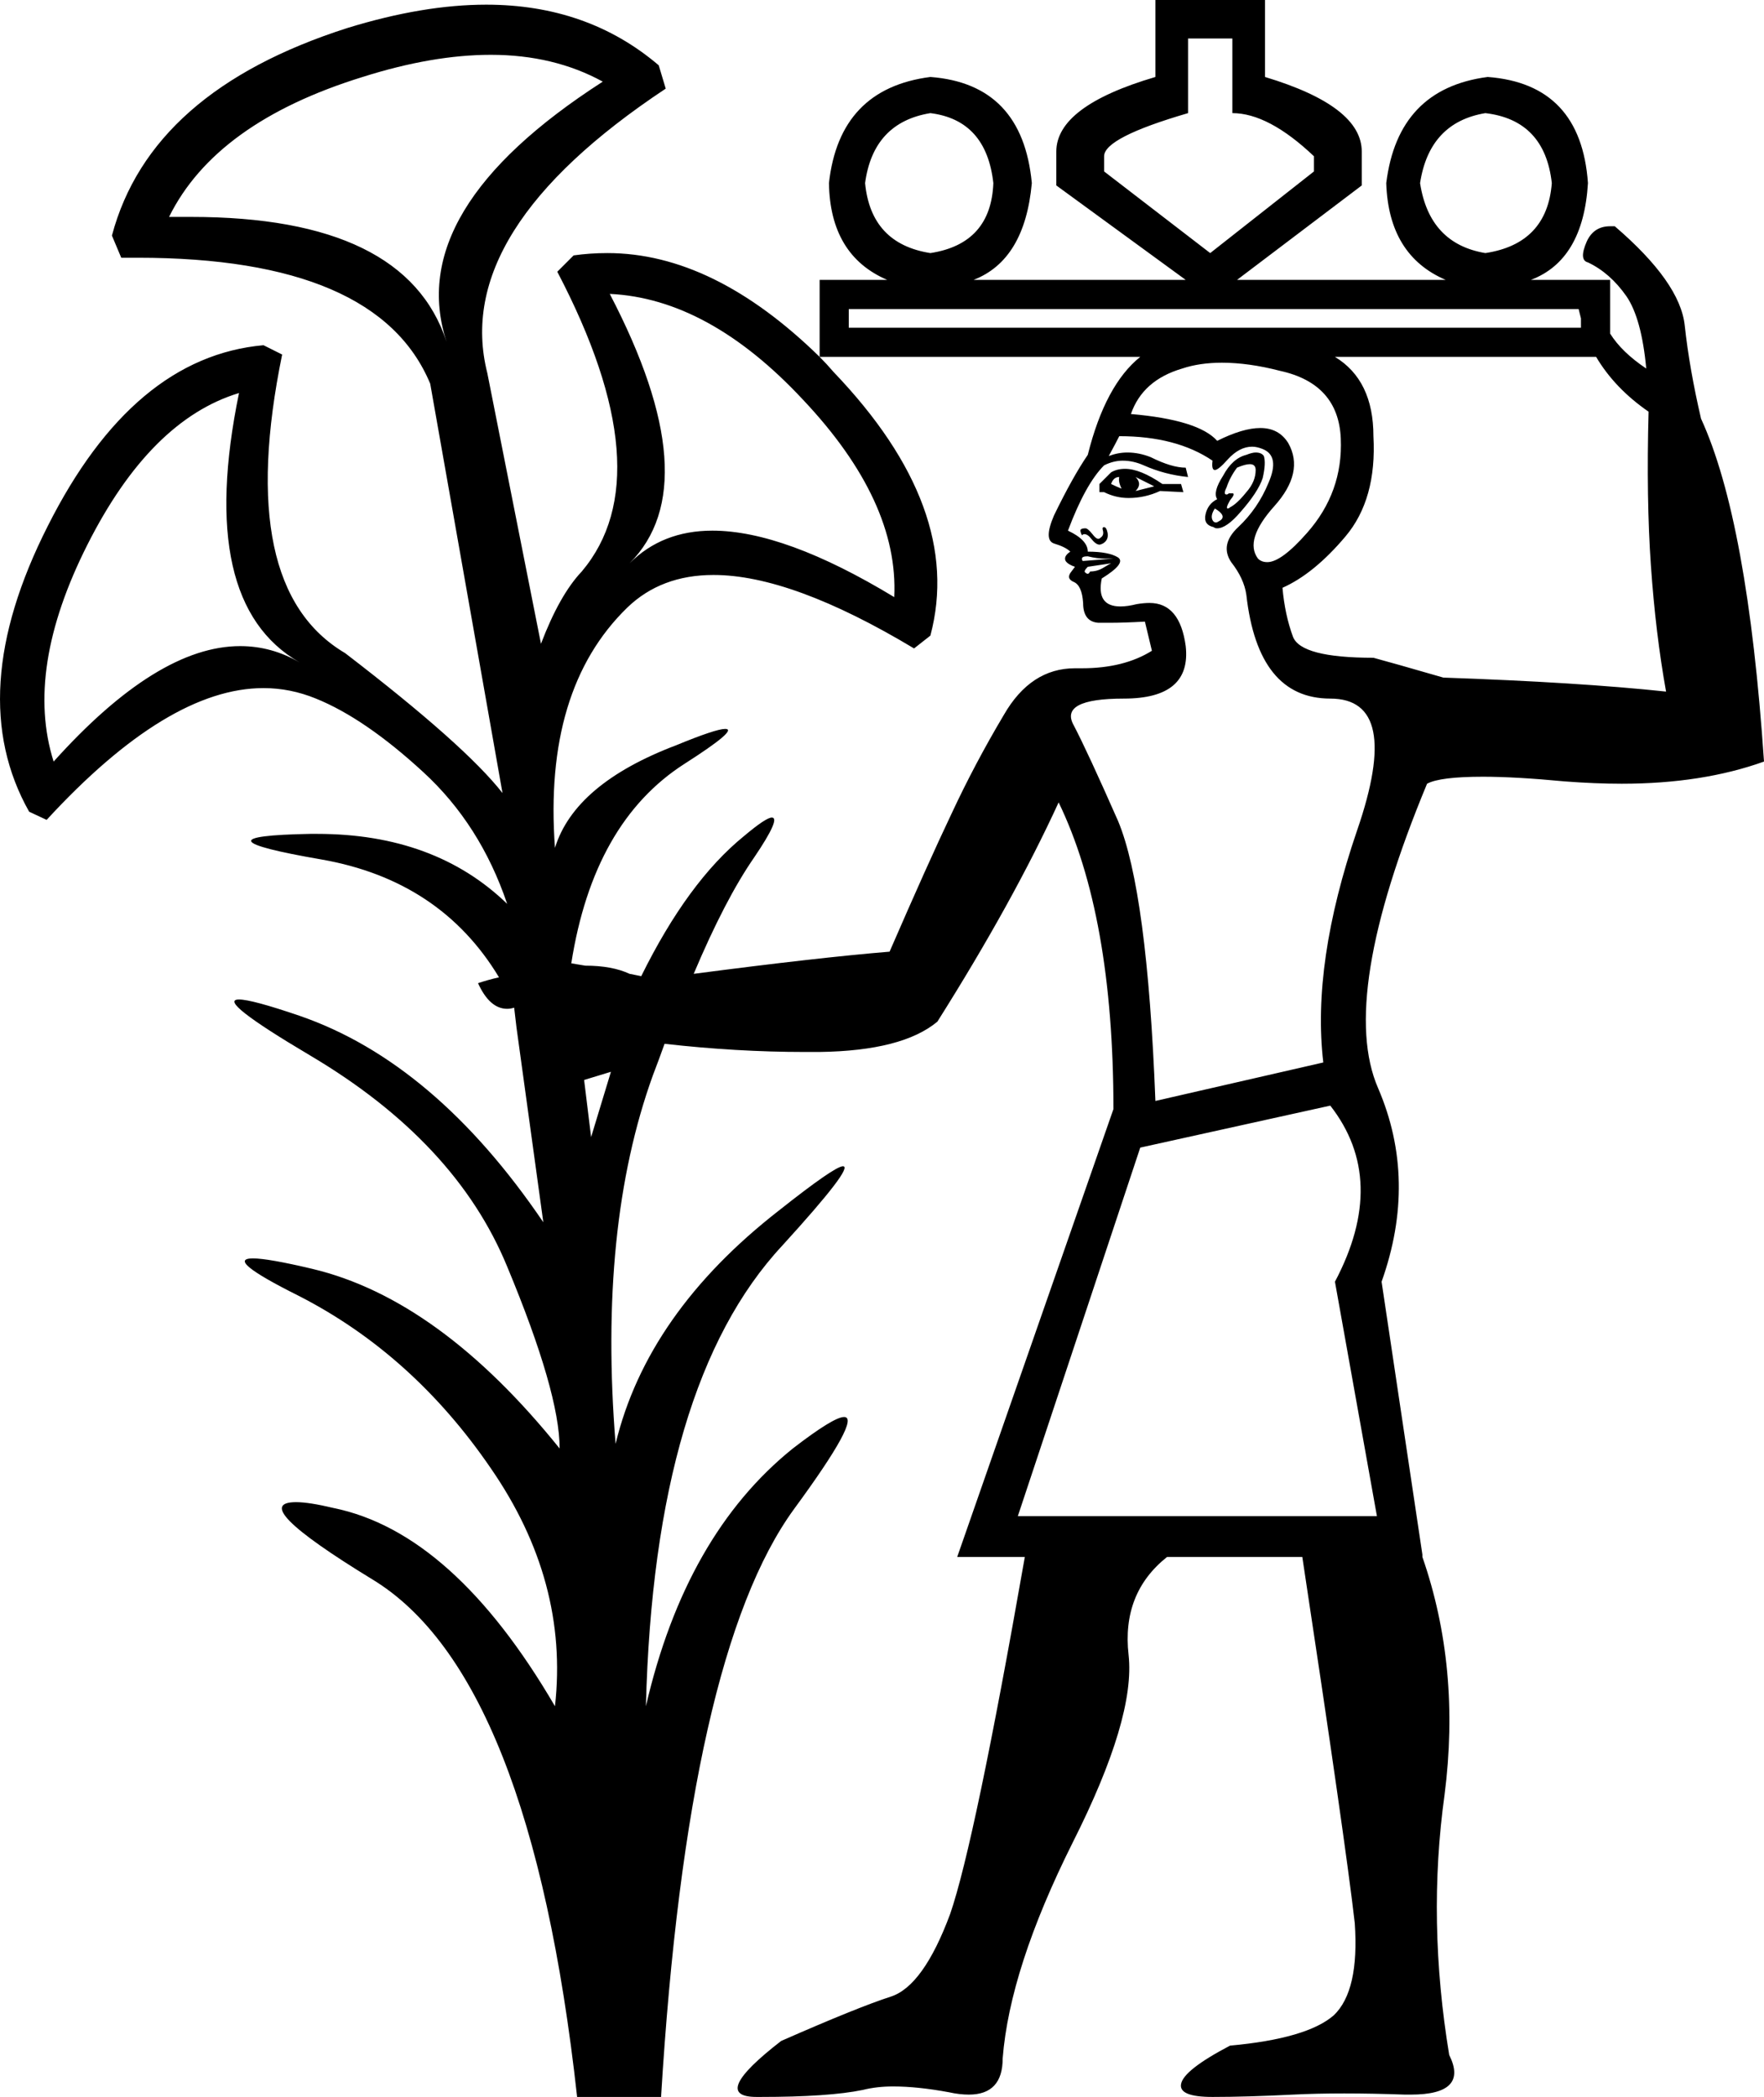 <?xml version='1.0' encoding ='UTF-8' standalone='no'?>
<svg width='15.13' height='17.98' xmlns='http://www.w3.org/2000/svg' xmlns:xlink='http://www.w3.org/1999/xlink'  version='1.1' >
<path style='fill:black; stroke:none' d=' M 7.98 0.97  Q 8.46 1.03 8.52 1.57  Q 8.5 2.09 7.98 2.17  Q 7.47 2.09 7.42 1.57  Q 7.49 1.05 7.98 0.97  Z  M 10.57 0.33  L 10.57 0.97  Q 10.88 0.97 11.27 1.34  L 11.27 1.47  L 10.38 2.17  L 9.47 1.47  L 9.47 1.34  Q 9.47 1.18 10.19 0.97  L 10.19 0.33  Z  M 12.74 0.97  Q 13.25 1.03 13.31 1.57  Q 13.27 2.09 12.74 2.17  Q 12.26 2.09 12.18 1.57  Q 12.26 1.05 12.74 0.97  Z  M 13.54 2.65  Q 13.55 2.69 13.56 2.73  L 13.56 2.73  L 13.56 2.81  L 7.28 2.81  L 7.28 2.65  Z  M 4.21 0.47  Q 4.75 0.47 5.17 0.7  Q 3.46 1.8 3.83 2.93  Q 3.48 1.86 1.64 1.86  Q 1.55 1.86 1.45 1.86  Q 1.85 1.05 3.11 0.66  Q 3.71 0.47 4.21 0.47  Z  M 7.03 3.06  Q 7.03 3.06 7.03 3.06  L 7.03 3.06  L 7.03 3.06  Z  M 9.6 4.09  Q 9.59 4.13 9.62 4.19  Q 9.57 4.17 9.53 4.15  Q 9.55 4.09 9.6 4.09  Z  M 9.74 4.09  L 9.9 4.17  Q 9.82 4.19 9.74 4.21  Q 9.8 4.15 9.74 4.09  Z  M 9.65 4.02  Q 9.58 4.02 9.53 4.05  L 9.43 4.15  L 9.43 4.22  L 9.47 4.22  Q 9.57 4.27 9.68 4.27  Q 9.82 4.27 9.95 4.21  L 10.15 4.22  L 10.15 4.22  L 10.13 4.15  L 9.97 4.15  Q 9.78 4.02 9.65 4.02  Z  M 10.72 3.98  Q 10.77 3.98 10.77 4.03  Q 10.77 4.13 10.69 4.22  Q 10.61 4.32 10.55 4.35  Q 10.54 4.36 10.53 4.36  Q 10.51 4.36 10.55 4.29  Q 10.6 4.23 10.57 4.23  Q 10.56 4.23 10.54 4.23  Q 10.53 4.24 10.52 4.24  Q 10.49 4.24 10.52 4.18  Q 10.55 4.09 10.61 4.01  Q 10.68 3.98 10.72 3.98  Z  M 10.42 4.36  Q 10.52 4.42 10.47 4.46  Q 10.44 4.48 10.43 4.48  Q 10.41 4.48 10.4 4.46  Q 10.38 4.42 10.42 4.36  Z  M 10.77 3.88  Q 10.74 3.88 10.69 3.9  Q 10.57 3.93 10.49 4.08  Q 10.4 4.22 10.44 4.28  Q 10.36 4.32 10.34 4.41  Q 10.32 4.5 10.41 4.52  Q 10.42 4.53 10.44 4.53  Q 10.52 4.53 10.64 4.39  Q 10.79 4.22 10.83 4.1  Q 10.86 3.97 10.84 3.91  Q 10.82 3.88 10.77 3.88  Z  M 9.47 4.52  Q 9.45 4.52 9.46 4.55  Q 9.47 4.59 9.44 4.61  Q 9.43 4.62 9.42 4.62  Q 9.4 4.62 9.37 4.58  Q 9.33 4.53 9.31 4.53  Q 9.28 4.53 9.27 4.54  Q 9.26 4.55 9.28 4.59  Q 9.29 4.58 9.3 4.58  Q 9.33 4.58 9.36 4.62  Q 9.4 4.67 9.43 4.67  Q 9.44 4.67 9.46 4.66  Q 9.51 4.63 9.5 4.57  Q 9.49 4.52 9.47 4.52  Z  M 9.33 4.77  Q 9.41 4.79 9.48 4.79  L 9.55 4.79  L 9.29 4.81  Q 9.28 4.81 9.28 4.79  Q 9.28 4.77 9.33 4.77  Z  M 10.48 3.11  Q 10.71 3.11 10.98 3.18  Q 11.48 3.29 11.5 3.76  Q 11.52 4.22 11.21 4.57  Q 10.99 4.82 10.87 4.82  Q 10.82 4.82 10.79 4.79  Q 10.67 4.63 10.93 4.34  Q 11.19 4.05 11.05 3.8  Q 10.97 3.67 10.81 3.67  Q 10.66 3.67 10.44 3.78  Q 10.28 3.6 9.7 3.55  Q 9.8 3.26 10.14 3.16  Q 10.29 3.11 10.48 3.11  Z  M 9.53 4.83  Q 9.51 4.84 9.46 4.87  Q 9.41 4.9 9.35 4.9  Q 9.34 4.92 9.33 4.92  Q 9.32 4.92 9.31 4.91  Q 9.29 4.9 9.33 4.86  L 9.53 4.83  Z  M 5.23 2.52  Q 6.08 2.56 6.89 3.43  Q 7.71 4.3 7.67 5.12  Q 6.73 4.55 6.11 4.55  Q 5.68 4.55 5.4 4.83  Q 6.08 4.15 5.23 2.52  Z  M 13.69 3.06  Q 13.85 3.33 14.14 3.53  Q 14.12 4.28 14.16 4.85  Q 14.2 5.43 14.29 5.93  Q 13.54 5.85 12.38 5.81  Q 11.93 5.68 11.78 5.64  Q 11.16 5.64 11.09 5.46  Q 11.02 5.27 11 5.04  Q 11.27 4.92 11.54 4.6  Q 11.81 4.28 11.78 3.74  Q 11.78 3.26 11.45 3.06  Z  M 2.05 3.37  Q 1.68 5.17 2.57 5.68  Q 2.33 5.54 2.06 5.54  Q 1.35 5.54 0.46 6.53  Q 0.21 5.74 0.75 4.67  Q 1.29 3.6 2.05 3.37  Z  M 9.78 3.06  Q 9.48 3.3 9.33 3.9  Q 9.2 4.09 9.04 4.42  Q 8.95 4.63 9.04 4.66  Q 9.14 4.69 9.18 4.73  Q 9.12 4.77 9.14 4.81  Q 9.16 4.84 9.22 4.86  Q 9.22 4.86 9.22 4.86  Q 9.22 4.86 9.19 4.9  Q 9.14 4.96 9.21 4.99  Q 9.28 5.02 9.29 5.17  Q 9.29 5.33 9.42 5.34  Q 9.46 5.34 9.52 5.34  Q 9.64 5.34 9.82 5.33  L 9.88 5.58  Q 9.64 5.73 9.28 5.73  Q 9.26 5.73 9.24 5.73  Q 9.23 5.73 9.22 5.73  Q 8.84 5.73 8.61 6.13  Q 8.36 6.55 8.16 6.98  Q 7.96 7.4 7.63 8.16  Q 7.02 8.21 5.95 8.35  L 5.95 8.35  Q 6.22 7.71 6.47 7.35  Q 6.7 7.01 6.62 7.01  Q 6.57 7.01 6.38 7.17  Q 5.9 7.56 5.5 8.37  L 5.4 8.35  L 5.4 8.35  Q 5.25 8.28 5.02 8.28  L 5.02 8.28  L 4.9 8.26  Q 5.09 7.05 5.87 6.55  Q 6.34 6.25 6.22 6.25  Q 6.14 6.25 5.8 6.39  Q 4.93 6.72 4.76 7.27  Q 4.66 5.91 5.38 5.21  Q 5.67 4.93 6.12 4.93  Q 6.79 4.93 7.84 5.56  L 7.98 5.45  Q 8.27 4.36 7.15 3.19  Q 7.09 3.12 7.03 3.06  Z  M 9.6 3.74  Q 10.09 3.74 10.4 3.95  Q 10.39 4.03 10.42 4.03  Q 10.45 4.03 10.53 3.94  Q 10.63 3.83 10.74 3.83  Q 10.78 3.83 10.83 3.85  Q 10.98 3.91 10.88 4.14  Q 10.79 4.36 10.62 4.52  Q 10.46 4.67 10.56 4.82  Q 10.67 4.96 10.69 5.1  Q 10.79 5.99 11.41 5.99  Q 12.03 5.99 11.64 7.12  Q 11.25 8.26 11.35 9.11  L 9.91 9.44  Q 9.84 7.64 9.59 7.04  Q 9.33 6.45 9.21 6.22  Q 9.08 5.99 9.64 5.99  Q 10.22 5.99 10.17 5.54  Q 10.12 5.17 9.86 5.17  Q 9.81 5.17 9.75 5.18  Q 9.67 5.2 9.61 5.2  Q 9.4 5.2 9.45 4.96  Q 9.66 4.83 9.59 4.78  Q 9.51 4.73 9.33 4.73  Q 9.33 4.63 9.16 4.55  Q 9.31 4.15 9.47 3.99  Q 9.55 3.95 9.63 3.95  Q 9.72 3.95 9.81 3.99  Q 9.99 4.07 10.19 4.09  L 10.17 4.01  Q 10.05 4.01 9.87 3.92  Q 9.77 3.88 9.67 3.88  Q 9.59 3.88 9.51 3.91  Q 9.57 3.8 9.6 3.74  Z  M 5.24 9.19  L 5.07 9.75  L 5.01 9.26  L 5.24 9.19  Z  M 11.41 9.48  Q 11.91 10.12 11.45 10.99  L 11.81 13  L 8.73 13  L 9.78 9.84  L 11.41 9.48  Z  M 9.91 0  L 9.91 0.66  Q 9.06 0.91 9.06 1.3  L 9.06 1.59  L 10.17 2.4  L 8.35 2.4  Q 8.79 2.23 8.85 1.57  Q 8.77 0.72 7.98 0.66  Q 7.2 0.76 7.11 1.57  Q 7.12 2.19 7.61 2.4  L 7.03 2.4  L 7.03 3.06  L 7.03 3.06  Q 6.12 2.17 5.21 2.17  Q 5.06 2.17 4.92 2.19  L 4.78 2.33  Q 5.69 4.07 4.99 4.9  Q 4.8 5.1 4.64 5.52  L 4.18 3.2  Q 3.87 1.98 5.71 0.76  L 5.65 0.56  Q 5.04 0.04 4.17 0.04  Q 3.63 0.04 2.98 0.24  Q 1.29 0.78 0.96 2.02  L 1.04 2.21  Q 1.11 2.21 1.18 2.21  Q 3.24 2.21 3.69 3.29  L 4.31 6.8  Q 3.99 6.39 2.96 5.6  Q 2.01 5.04 2.42 3.04  L 2.26 2.96  Q 1.14 3.06 0.41 4.51  Q -0.32 5.95 0.25 6.96  L 0.4 7.03  Q 1.44 5.9 2.26 5.9  Q 2.49 5.9 2.71 5.99  Q 3.13 6.16 3.63 6.62  Q 4.12 7.07 4.35 7.75  Q 3.73 7.15 2.72 7.15  Q 2.69 7.15 2.66 7.15  Q 1.6 7.17 2.76 7.37  Q 3.78 7.55 4.28 8.38  L 4.28 8.38  Q 4.19 8.4 4.1 8.43  Q 4.2 8.65 4.35 8.65  Q 4.38 8.65 4.41 8.64  L 4.41 8.64  L 4.41 8.64  Q 4.42 8.73 4.43 8.81  L 4.43 8.81  L 4.66 10.48  Q 3.73 9.11 2.57 8.71  Q 2.16 8.57 2.05 8.57  Q 1.85 8.57 2.66 9.05  Q 3.91 9.79 4.35 10.86  Q 4.8 11.94 4.8 12.42  Q 3.77 11.14 2.68 10.88  Q 2.3 10.79 2.17 10.79  Q 1.92 10.79 2.56 11.11  Q 3.54 11.61 4.21 12.59  Q 4.88 13.56 4.76 14.63  Q 3.89 13.14 2.86 12.93  Q 2.65 12.88 2.54 12.88  Q 2.11 12.88 3.19 13.54  Q 4.55 14.36 4.95 17.98  L 5.67 17.98  Q 5.9 14.19 6.81 12.94  Q 7.39 12.15 7.24 12.15  Q 7.15 12.15 6.8 12.42  Q 5.88 13.16 5.54 14.63  Q 5.61 11.86 6.71 10.68  Q 7.33 10 7.23 10  Q 7.16 10 6.68 10.38  Q 5.55 11.26 5.28 12.38  Q 5.13 10.52 5.6 9.22  Q 5.65 9.09 5.7 8.95  L 5.7 8.95  Q 6.32 9.02 6.9 9.02  Q 6.96 9.02 7.03 9.02  Q 7.74 9.01 8.04 8.76  Q 8.69 7.73 9.08 6.88  Q 9.55 7.85 9.55 9.51  L 8.21 13.35  L 8.79 13.35  Q 8.36 15.8 8.15 16.41  Q 7.92 17.03 7.64 17.12  Q 7.36 17.21 6.7 17.5  Q 6.08 17.98 6.49 17.98  Q 6.51 17.98 6.52 17.98  Q 7.11 17.98 7.4 17.92  Q 7.52 17.89 7.66 17.89  Q 7.87 17.89 8.14 17.94  Q 8.23 17.96 8.31 17.96  Q 8.6 17.96 8.6 17.65  Q 8.66 16.88 9.2 15.8  Q 9.74 14.73 9.68 14.19  Q 9.62 13.66 10.01 13.35  L 11.17 13.35  Q 11.54 15.79 11.62 16.49  Q 11.66 17.07 11.44 17.28  Q 11.21 17.48 10.55 17.54  Q 10.15 17.75 10.13 17.87  Q 10.11 17.98 10.4 17.98  Q 10.69 17.98 11.09 17.96  Q 11.29 17.95 11.53 17.95  Q 11.77 17.95 12.05 17.96  Q 12.07 17.96 12.1 17.96  Q 12.6 17.96 12.43 17.62  Q 12.24 16.47 12.39 15.39  Q 12.53 14.3 12.2 13.35  L 12.2 13.33  L 11.85 10.99  Q 12.16 10.12 11.82 9.33  Q 11.48 8.55 12.24 6.72  Q 12.35 6.66 12.72 6.66  Q 13 6.66 13.42 6.7  Q 13.68 6.72 13.91 6.72  Q 14.6 6.72 15.13 6.53  Q 14.99 4.46 14.59 3.59  Q 14.49 3.16 14.45 2.79  Q 14.41 2.42 13.85 1.94  Q 13.83 1.94 13.81 1.94  Q 13.67 1.94 13.61 2.07  Q 13.54 2.23 13.62 2.25  Q 13.81 2.34 13.95 2.54  Q 14.08 2.73 14.12 3.16  Q 13.91 3.02 13.81 2.86  L 13.81 2.86  L 13.81 2.4  L 13.13 2.4  Q 13.58 2.23 13.62 1.57  Q 13.56 0.72 12.76 0.66  Q 11.99 0.76 11.89 1.57  Q 11.91 2.19 12.4 2.4  L 10.61 2.4  L 11.68 1.59  L 11.68 1.3  Q 11.68 0.91 10.85 0.66  L 10.85 0  Z '/></svg>
